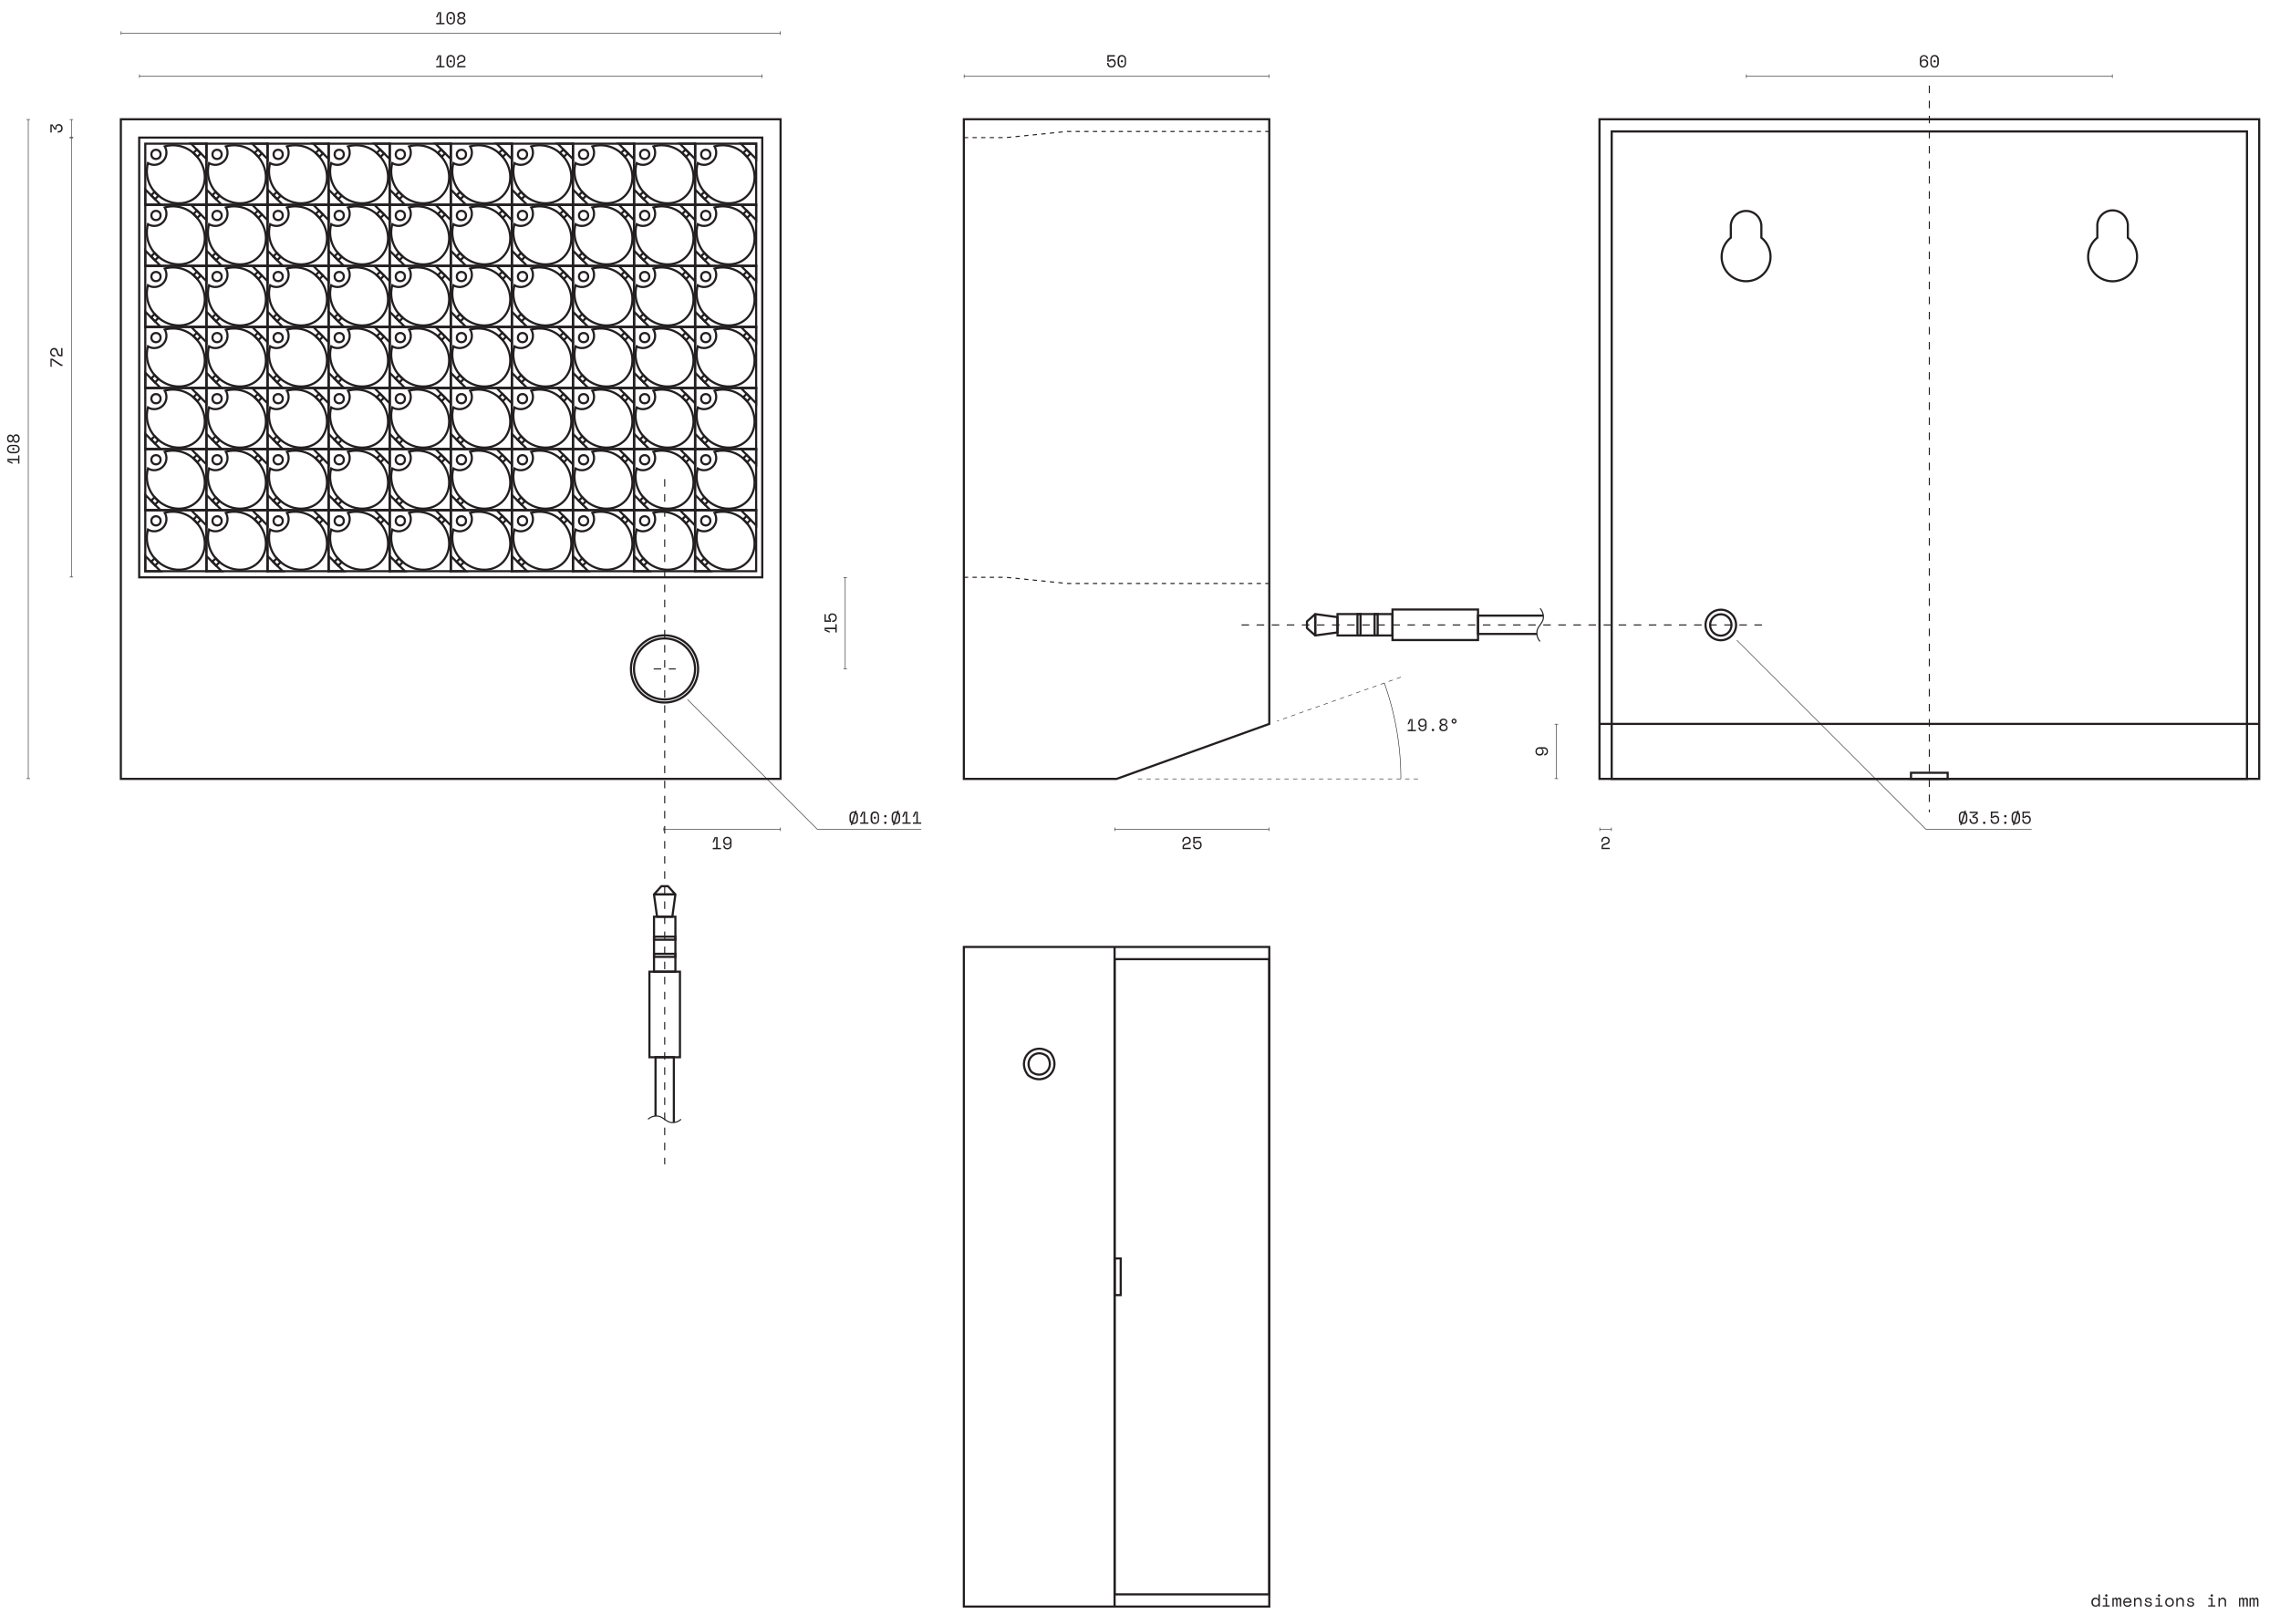 <svg xmlns="http://www.w3.org/2000/svg" xmlns:xlink="http://www.w3.org/1999/xlink" viewBox="0 0 1058.02 753.87"><defs><style>.cls-1,.cls-2,.cls-3,.cls-4,.cls-5,.cls-6,.cls-8,.cls-9{fill:none;stroke:#231f20;}.cls-1,.cls-4,.cls-5,.cls-6,.cls-8,.cls-9{stroke-miterlimit:10;}.cls-2{stroke-linejoin:round;}.cls-3{stroke-linejoin:bevel;}.cls-4,.cls-5,.cls-9{stroke-width:0.5px;}.cls-5,.cls-8{stroke-dasharray:2 2;}.cls-6,.cls-8{stroke-width:0.25px;}.cls-7{fill:#231f20;}.cls-9{stroke-linecap:square;stroke-dasharray:3 2 0 2;}</style><symbol id="FlipDot" data-name="FlipDot" viewBox="0 0 29.35 29.35"><rect class="cls-1" x="0.5" y="0.5" width="28.35" height="28.35"/><polygon class="cls-1" points="0.5 21.76 0.5 28.85 7.59 28.85 0.5 21.76"/><polygon class="cls-1" points="28.85 7.59 28.85 0.5 21.76 0.5 28.85 7.59"/><circle class="cls-1" cx="5.46" cy="5.46" r="2.13"/><path class="cls-1" d="M23.69,5.65A14.36,14.36,0,0,0,9.51,1.75,5.66,5.66,0,0,1,1.75,9.51a14.36,14.36,0,0,0,3.9,14.18c5.53,5.53,14.06,6,19,1S29.22,11.18,23.69,5.65Z"/><polygon class="cls-1" points="26.25 4.99 24.64 6.6 22.85 4.81 24.46 3.2 26.25 4.99"/><polygon class="cls-1" points="6.61 24.65 5 26.26 3.21 24.47 4.82 22.86 6.61 24.65"/></symbol><symbol id="Klinke" data-name="Klinke" viewBox="0 0 15.7 110.46"><rect class="cls-1" x="0.84" y="40.19" width="14.17" height="39.69"/><rect class="cls-1" x="2.97" y="14.67" width="9.92" height="25.51"/><polygon class="cls-2" points="11.47 14.67 4.38 14.67 2.96 4.33 12.89 4.33 11.47 14.67"/><polygon class="cls-3" points="6.38 0.5 9.47 0.5 12.89 4.33 2.96 4.33 6.38 0.5"/><rect class="cls-1" x="2.97" y="31.89" width="9.92" height="1.42"/><rect class="cls-1" x="2.97" y="23.93" width="9.92" height="1.42"/><polyline class="cls-1" points="3.67 107.23 3.67 79.87 12.18 79.87 12.18 110.18"/><path class="cls-4" d="M15.52,108.67a5.77,5.77,0,0,1-4.79,1.47c-2.1-.31-3.95-2.94-6.32-2.94a5.77,5.77,0,0,0-4.22,1.47"/></symbol></defs><g id="Inner"><polyline class="cls-5" points="447.27 63.86 466.82 63.86 495.17 61.02 589 61.02"/><polyline class="cls-5" points="447.27 267.95 466.82 267.95 495.17 270.79 589 270.79"/></g><g id="Layer_1" data-name="Layer 1"><rect class="cls-1" x="56.08" y="55.35" width="306.14" height="306.14"/><rect class="cls-1" x="742.23" y="55.35" width="306.14" height="306.14"/><rect class="cls-1" x="447.27" y="439.5" width="141.73" height="306.14"/><rect class="cls-1" x="517.22" y="445.17" width="71.78" height="294.8"/><rect class="cls-1" x="747.9" y="61.02" width="294.8" height="300.47"/><rect class="cls-1" x="886.79" y="358.66" width="17.01" height="2.83"/><rect class="cls-1" x="510.13" y="591.15" width="17.01" height="2.83" transform="translate(1111.21 73.94) rotate(90)"/><polygon class="cls-1" points="589 335.98 518.13 361.5 447.27 361.5 447.27 55.35 589 55.35 589 335.98"/><rect class="cls-1" x="64.59" y="63.86" width="289.13" height="204.09"/><use width="29.35" height="29.35" transform="translate(66.92 66.19)" xlink:href="#FlipDot"/><use width="29.35" height="29.35" transform="translate(95.27 66.19)" xlink:href="#FlipDot"/><use width="29.35" height="29.35" transform="translate(123.62 66.19)" xlink:href="#FlipDot"/><use width="29.35" height="29.35" transform="translate(151.96 66.19)" xlink:href="#FlipDot"/><use width="29.35" height="29.35" transform="translate(180.31 66.19)" xlink:href="#FlipDot"/><use width="29.35" height="29.35" transform="translate(208.66 66.19)" xlink:href="#FlipDot"/><use width="29.35" height="29.35" transform="translate(237 66.19)" xlink:href="#FlipDot"/><use width="29.35" height="29.35" transform="translate(265.35 66.19)" xlink:href="#FlipDot"/><use width="29.35" height="29.35" transform="translate(293.7 66.19)" xlink:href="#FlipDot"/><use width="29.35" height="29.35" transform="translate(322.04 66.19)" xlink:href="#FlipDot"/><use width="29.35" height="29.35" transform="translate(66.92 94.54)" xlink:href="#FlipDot"/><use width="29.35" height="29.35" transform="translate(95.27 94.54)" xlink:href="#FlipDot"/><use width="29.35" height="29.35" transform="translate(123.62 94.54)" xlink:href="#FlipDot"/><use width="29.35" height="29.35" transform="translate(151.96 94.54)" xlink:href="#FlipDot"/><use width="29.35" height="29.35" transform="translate(180.31 94.54)" xlink:href="#FlipDot"/><use width="29.35" height="29.35" transform="translate(208.66 94.54)" xlink:href="#FlipDot"/><use width="29.35" height="29.35" transform="translate(237 94.54)" xlink:href="#FlipDot"/><use width="29.35" height="29.35" transform="translate(265.35 94.54)" xlink:href="#FlipDot"/><use width="29.35" height="29.35" transform="translate(293.7 94.54)" xlink:href="#FlipDot"/><use width="29.35" height="29.35" transform="translate(322.04 94.54)" xlink:href="#FlipDot"/><use width="29.35" height="29.35" transform="translate(66.92 122.89)" xlink:href="#FlipDot"/><use width="29.35" height="29.35" transform="translate(95.27 122.89)" xlink:href="#FlipDot"/><use width="29.35" height="29.35" transform="translate(123.62 122.89)" xlink:href="#FlipDot"/><use width="29.35" height="29.35" transform="translate(151.96 122.89)" xlink:href="#FlipDot"/><use width="29.35" height="29.35" transform="translate(180.31 122.89)" xlink:href="#FlipDot"/><use width="29.35" height="29.35" transform="translate(208.66 122.89)" xlink:href="#FlipDot"/><use width="29.35" height="29.35" transform="translate(237 122.89)" xlink:href="#FlipDot"/><use width="29.35" height="29.35" transform="translate(265.35 122.89)" xlink:href="#FlipDot"/><use width="29.35" height="29.35" transform="translate(293.7 122.89)" xlink:href="#FlipDot"/><use width="29.35" height="29.35" transform="translate(322.04 122.89)" xlink:href="#FlipDot"/><use width="29.35" height="29.35" transform="translate(66.92 151.23)" xlink:href="#FlipDot"/><use width="29.35" height="29.35" transform="translate(95.27 151.23)" xlink:href="#FlipDot"/><use width="29.35" height="29.35" transform="translate(123.62 151.23)" xlink:href="#FlipDot"/><use width="29.35" height="29.35" transform="translate(151.96 151.23)" xlink:href="#FlipDot"/><use width="29.35" height="29.35" transform="translate(180.31 151.23)" xlink:href="#FlipDot"/><use width="29.35" height="29.35" transform="translate(208.66 151.23)" xlink:href="#FlipDot"/><use width="29.35" height="29.35" transform="translate(237 151.23)" xlink:href="#FlipDot"/><use width="29.35" height="29.35" transform="translate(265.35 151.23)" xlink:href="#FlipDot"/><use width="29.35" height="29.35" transform="translate(293.7 151.23)" xlink:href="#FlipDot"/><use width="29.35" height="29.35" transform="translate(322.04 151.23)" xlink:href="#FlipDot"/><use width="29.35" height="29.35" transform="translate(66.92 179.58)" xlink:href="#FlipDot"/><use width="29.35" height="29.35" transform="translate(95.27 179.58)" xlink:href="#FlipDot"/><use width="29.35" height="29.35" transform="translate(123.62 179.58)" xlink:href="#FlipDot"/><use width="29.35" height="29.35" transform="translate(151.96 179.58)" xlink:href="#FlipDot"/><use width="29.35" height="29.35" transform="translate(180.31 179.58)" xlink:href="#FlipDot"/><use width="29.35" height="29.35" transform="translate(208.66 179.58)" xlink:href="#FlipDot"/><use width="29.35" height="29.35" transform="translate(237 179.58)" xlink:href="#FlipDot"/><use width="29.35" height="29.35" transform="translate(265.35 179.58)" xlink:href="#FlipDot"/><use width="29.35" height="29.35" transform="translate(293.7 179.58)" xlink:href="#FlipDot"/><use width="29.35" height="29.35" transform="translate(322.04 179.58)" xlink:href="#FlipDot"/><use width="29.35" height="29.35" transform="translate(66.92 207.92)" xlink:href="#FlipDot"/><use width="29.35" height="29.35" transform="translate(95.27 207.92)" xlink:href="#FlipDot"/><use width="29.35" height="29.35" transform="translate(123.62 207.92)" xlink:href="#FlipDot"/><use width="29.35" height="29.35" transform="translate(151.96 207.92)" xlink:href="#FlipDot"/><use width="29.35" height="29.35" transform="translate(180.31 207.92)" xlink:href="#FlipDot"/><use width="29.35" height="29.35" transform="translate(208.66 207.92)" xlink:href="#FlipDot"/><use width="29.35" height="29.35" transform="translate(237 207.92)" xlink:href="#FlipDot"/><use width="29.35" height="29.35" transform="translate(265.35 207.92)" xlink:href="#FlipDot"/><use width="29.35" height="29.35" transform="translate(293.7 207.92)" xlink:href="#FlipDot"/><use width="29.35" height="29.35" transform="translate(322.04 207.92)" xlink:href="#FlipDot"/><use width="29.35" height="29.35" transform="translate(66.92 236.27)" xlink:href="#FlipDot"/><use width="29.35" height="29.35" transform="translate(95.27 236.27)" xlink:href="#FlipDot"/><use width="29.35" height="29.35" transform="translate(123.62 236.27)" xlink:href="#FlipDot"/><use width="29.35" height="29.35" transform="translate(151.96 236.27)" xlink:href="#FlipDot"/><use width="29.35" height="29.35" transform="translate(180.31 236.27)" xlink:href="#FlipDot"/><use width="29.35" height="29.35" transform="translate(208.66 236.27)" xlink:href="#FlipDot"/><use width="29.35" height="29.35" transform="translate(237 236.27)" xlink:href="#FlipDot"/><use width="29.35" height="29.35" transform="translate(265.35 236.27)" xlink:href="#FlipDot"/><use width="29.35" height="29.35" transform="translate(293.7 236.27)" xlink:href="#FlipDot"/><use width="29.35" height="29.35" transform="translate(322.04 236.27)" xlink:href="#FlipDot"/><circle class="cls-1" cx="308.37" cy="310.47" r="14.17"/><circle class="cls-1" cx="308.37" cy="310.47" r="15.59"/><line class="cls-1" x1="742.23" y1="335.98" x2="1048.37" y2="335.98"/><line class="cls-1" x1="517.22" y1="439.5" x2="517.22" y2="745.64"/><circle class="cls-1" cx="798.53" cy="290.06" r="7.09"/><circle class="cls-1" cx="798.53" cy="290.06" r="4.96"/><path class="cls-1" d="M487.43,488.62c5.78,7.59-2.79,16.16-10.38,10.39C471.27,491.42,479.85,482.85,487.43,488.62Z"/><path class="cls-1" d="M485.88,490.18c4,5.31-2,11.31-7.27,7.27C474.56,492.14,480.57,486.14,485.88,490.18Z"/><path class="cls-1" d="M817.35,110.29V105a7.09,7.09,0,0,0-14.18,0v5.33a11.34,11.34,0,1,0,14.18,0Z"/><path class="cls-1" d="M987.42,110.29V105a7.09,7.09,0,1,0-14.17,0v5.33a11.35,11.35,0,1,0,14.17,0Z"/><use width="15.7" height="110.46" transform="translate(300.52 410.8)" xlink:href="#Klinke"/><use width="15.7" height="110.46" transform="translate(605.99 297.9) rotate(-90)" xlink:href="#Klinke"/></g><g id="Labels"><line class="cls-6" x1="33.12" y1="63.98" x2="33.12" y2="267.83"/><rect class="cls-7" x="32.31" y="63.86" width="1.63" height="0.25"/><rect class="cls-7" x="32.31" y="267.7" width="1.63" height="0.25"/><line class="cls-6" x1="33.12" y1="55.48" x2="33.12" y2="63.73"/><rect class="cls-7" x="32.31" y="55.35" width="1.63" height="0.25"/><rect class="cls-7" x="32.31" y="63.61" width="1.63" height="0.25"/><path class="cls-7" d="M23.41,170.22v-3.74h1L28,168.84a4.9,4.9,0,0,0,.44.26.84.84,0,0,0,.38.08H29v.66h-.29a1.12,1.12,0,0,1-.27,0,1.14,1.14,0,0,1-.26-.09,1.91,1.91,0,0,1-.28-.15,3.81,3.81,0,0,1-.34-.22l-3.44-2.29H24v3.16Z"/><path class="cls-7" d="M28.38,161.55H29v3.79h-1a1.71,1.71,0,0,1-.67-.12,1.48,1.48,0,0,1-.49-.37,1.88,1.88,0,0,1-.34-.57,4.56,4.56,0,0,1-.23-.76,2.25,2.25,0,0,0-.46-1,1,1,0,0,0-.73-.31h0a1.25,1.25,0,0,0-.43.07,1.07,1.07,0,0,0-.37.22.91.91,0,0,0-.27.39,1.4,1.4,0,0,0-.1.56,1.22,1.22,0,0,0,.37,1,1.43,1.43,0,0,0,1,.34h.36v.67h-.4a2,2,0,0,1-.74-.13,1.86,1.86,0,0,1-.62-.37,1.75,1.75,0,0,1-.44-.62,2.22,2.22,0,0,1-.16-.85,2.17,2.17,0,0,1,.15-.84,1.83,1.83,0,0,1,.39-.6A1.72,1.72,0,0,1,25,161.5h.15a1.63,1.63,0,0,1,1.09.4,2.31,2.31,0,0,1,.64,1.28,2.9,2.9,0,0,0,.45,1.13.94.94,0,0,0,.8.36h.24Z"/><path class="cls-7" d="M26.22,60.16h-.93l-1.16-1.83H24V61.5h-.62V57.76h1l1.17,1.82h.09v-.32a1.78,1.78,0,0,1,.11-.61,1.62,1.62,0,0,1,.3-.53,1.81,1.81,0,0,1,.49-.37,1.62,1.62,0,0,1,.68-.14h.14a1.57,1.57,0,0,1,.68.15,1.72,1.72,0,0,1,.54.4,2,2,0,0,1,.36.6,2.33,2.33,0,0,1,.13.76,2.3,2.3,0,0,1-.15.85,1.72,1.72,0,0,1-1,1,2,2,0,0,1-.73.14h-.43v-.67h.38a1.44,1.44,0,0,0,.54-.1,1.15,1.15,0,0,0,.4-.28,1.24,1.24,0,0,0,.26-.43,1.57,1.57,0,0,0,.08-.54,1.33,1.33,0,0,0-.08-.49,1.14,1.14,0,0,0-.25-.39,1,1,0,0,0-.37-.27,1.13,1.13,0,0,0-.45-.09h-.05a1,1,0,0,0-.78.32,1.16,1.16,0,0,0-.29.8Z"/><line class="cls-6" x1="13.12" y1="55.48" x2="13.12" y2="361.37"/><rect class="cls-7" x="12.31" y="55.35" width="1.63" height="0.25"/><rect class="cls-7" x="12.31" y="361.25" width="1.63" height="0.25"/><path class="cls-7" d="M8.38,213.62H3.7v.09l2.11.92v.67h0l-2.35-1.05v-1.31h5v-1.58H9v3.84H8.38Z"/><path class="cls-7" d="M5.58,210.39a2.49,2.49,0,0,1-1.69-.52,2,2,0,0,1,0-2.89,2.49,2.49,0,0,1,1.69-.52H6.83a2.44,2.44,0,0,1,1.7.52,2.06,2.06,0,0,1,0,2.89,2.44,2.44,0,0,1-1.7.52Zm2.93-2a1.12,1.12,0,0,0-.45-1,2.22,2.22,0,0,0-1.28-.32H5.63a3,3,0,0,0-.7.08,1.48,1.48,0,0,0-.54.24,1.18,1.18,0,0,0-.36.41,1.13,1.13,0,0,0-.13.56A1.14,1.14,0,0,0,4,209a1.18,1.18,0,0,0,.36.41,1.48,1.48,0,0,0,.54.24,3,3,0,0,0,.7.08H6.78a2.22,2.22,0,0,0,1.28-.32A1.13,1.13,0,0,0,8.51,208.42Zm-2.3.52a.55.55,0,0,1-.52-.52.52.52,0,0,1,.88-.36.53.53,0,0,1,.15.36.49.49,0,0,1-.15.36A.46.46,0,0,1,6.21,208.94Z"/><path class="cls-7" d="M9.12,203.6a2.35,2.35,0,0,1-.12.77,1.6,1.6,0,0,1-.32.59,1.27,1.27,0,0,1-.48.38,1.32,1.32,0,0,1-.6.13H7.5a1.6,1.6,0,0,1-.51-.08,1.28,1.28,0,0,1-.39-.24,1.12,1.12,0,0,1-.28-.33,1.36,1.36,0,0,1-.17-.39h-.1a1.11,1.11,0,0,1-.16.35,1.79,1.79,0,0,1-.27.28,1.33,1.33,0,0,1-.35.2,1.16,1.16,0,0,1-.42.07h-.1a1.31,1.31,0,0,1-.59-.13,1.34,1.34,0,0,1-.46-.36,1.77,1.77,0,0,1-.3-.56,2.38,2.38,0,0,1-.11-.73v-.05a2.36,2.36,0,0,1,.11-.72,1.77,1.77,0,0,1,.3-.56,1.23,1.23,0,0,1,.46-.36,1.31,1.31,0,0,1,.59-.13h.1a1.16,1.16,0,0,1,.42.07,1.1,1.1,0,0,1,.35.2,1.79,1.79,0,0,1,.27.28,1.31,1.31,0,0,1,.16.34h.1a1.43,1.43,0,0,1,.17-.38,1.12,1.12,0,0,1,.28-.33,1.28,1.28,0,0,1,.39-.24,1.36,1.36,0,0,1,.51-.09h.1a1.33,1.33,0,0,1,.6.14,1.27,1.27,0,0,1,.48.38,1.6,1.6,0,0,1,.32.59,2.3,2.3,0,0,1,.12.77Zm-3.33-.07a1.26,1.26,0,0,0-.26-.82.84.84,0,0,0-.67-.31H4.81a.81.81,0,0,0-.66.31,1.29,1.29,0,0,0-.25.82,1.31,1.31,0,0,0,.25.82.83.83,0,0,0,.66.31h.05a.87.87,0,0,0,.67-.31A1.26,1.26,0,0,0,5.79,203.53Zm2.72-.05a1.31,1.31,0,0,0-.28-.88.9.9,0,0,0-.73-.34h0a.9.9,0,0,0-.76.34,1.4,1.4,0,0,0-.28.9v.05a1.36,1.36,0,0,0,.28.9.91.91,0,0,0,.76.35h0a.9.9,0,0,0,.73-.34,1.33,1.33,0,0,0,.28-.88Z"/><line class="cls-6" x1="353.6" y1="35.35" x2="64.71" y2="35.35"/><rect class="cls-7" x="353.47" y="34.54" width="0.25" height="1.63"/><rect class="cls-7" x="64.59" y="34.54" width="0.25" height="1.63"/><line class="cls-6" x1="588.87" y1="35.35" x2="447.39" y2="35.35"/><rect class="cls-7" x="588.75" y="34.54" width="0.25" height="1.63"/><rect class="cls-7" x="447.27" y="34.54" width="0.25" height="1.63"/><line class="cls-6" x1="810.38" y1="35.35" x2="980.21" y2="35.35"/><rect class="cls-7" x="810.26" y="34.54" width="0.25" height="1.63"/><rect class="cls-7" x="980.09" y="34.54" width="0.25" height="1.63"/><path class="cls-7" d="M204,30.62V25.94h-.09L203,28h-.67V28l1.05-2.35h1.31v5h1.58v.62h-3.84v-.62Z"/><path class="cls-7" d="M207.19,27.82a2.48,2.48,0,0,1,.52-1.69,2,2,0,0,1,2.89,0,2.48,2.48,0,0,1,.52,1.69v1.25a2.47,2.47,0,0,1-.52,1.7,2.09,2.09,0,0,1-2.89,0,2.47,2.47,0,0,1-.52-1.7Zm2,2.93a1.11,1.11,0,0,0,1-.46,2.18,2.18,0,0,0,.32-1.27V27.87a2.54,2.54,0,0,0-.08-.7,1.53,1.53,0,0,0-.24-.55,1.15,1.15,0,0,0-.41-.35,1.13,1.13,0,0,0-.56-.13,1.18,1.18,0,0,0-1,.48,1.53,1.53,0,0,0-.24.55,3,3,0,0,0-.08.7V29a2.18,2.18,0,0,0,.32,1.27A1.11,1.11,0,0,0,209.16,30.75Zm-.52-2.31a.46.46,0,0,1,.16-.36.49.49,0,0,1,.36-.15.53.53,0,0,1,.36.15.51.51,0,0,1,0,.72.53.53,0,0,1-.36.15.49.49,0,0,1-.36-.15A.46.46,0,0,1,208.64,28.44Z"/><path class="cls-7" d="M216,30.62v.62h-3.8v-1a1.74,1.74,0,0,1,.13-.67,1.44,1.44,0,0,1,.37-.48,1.76,1.76,0,0,1,.57-.34,5.69,5.69,0,0,1,.76-.24,2.15,2.15,0,0,0,1-.45,1,1,0,0,0,.31-.73v-.05a1.23,1.23,0,0,0-.07-.42,1.11,1.11,0,0,0-.22-.38,1.23,1.23,0,0,0-.39-.27,1.61,1.61,0,0,0-.57-.1,1.21,1.21,0,0,0-1,.38,1.41,1.41,0,0,0-.34,1v.35h-.67v-.4a2.24,2.24,0,0,1,.12-.73,1.83,1.83,0,0,1,.38-.63,1.86,1.86,0,0,1,.62-.43,2,2,0,0,1,.84-.16,2.19,2.19,0,0,1,.85.15,1.83,1.83,0,0,1,.6.39,1.64,1.64,0,0,1,.36.55,1.74,1.74,0,0,1,.11.63v.14a1.59,1.59,0,0,1-.4,1.1,2.31,2.31,0,0,1-1.28.64,2.92,2.92,0,0,0-1.12.44,1,1,0,0,0-.36.81v.24Z"/><line class="cls-6" x1="362.1" y1="15.35" x2="56.21" y2="15.35"/><rect class="cls-7" x="361.98" y="14.54" width="0.25" height="1.63"/><rect class="cls-7" x="56.08" y="14.54" width="0.25" height="1.63"/><path class="cls-7" d="M204,10.62V5.94h-.09L203,8h-.67V8l1.05-2.35h1.31v5h1.58v.62h-3.84v-.62Z"/><path class="cls-7" d="M207.19,7.82a2.48,2.48,0,0,1,.52-1.69,2,2,0,0,1,2.89,0,2.48,2.48,0,0,1,.52,1.69V9.07a2.47,2.47,0,0,1-.52,1.7,2.09,2.09,0,0,1-2.89,0,2.47,2.47,0,0,1-.52-1.7Zm2,2.93a1.11,1.11,0,0,0,1-.46A2.18,2.18,0,0,0,210.45,9V7.87a2.54,2.54,0,0,0-.08-.7,1.53,1.53,0,0,0-.24-.55,1.15,1.15,0,0,0-.41-.35,1.13,1.13,0,0,0-.56-.13,1.18,1.18,0,0,0-1,.48,1.53,1.53,0,0,0-.24.55,3,3,0,0,0-.08.7V9a2.18,2.18,0,0,0,.32,1.27A1.11,1.11,0,0,0,209.16,10.75Zm-.52-2.31a.46.46,0,0,1,.16-.36.49.49,0,0,1,.36-.15.53.53,0,0,1,.36.15.51.51,0,0,1,0,.72.53.53,0,0,1-.36.15.49.49,0,0,1-.36-.15A.46.46,0,0,1,208.64,8.44Z"/><path class="cls-7" d="M214,11.35a2.35,2.35,0,0,1-.77-.11,2.08,2.08,0,0,1-.59-.32,1.44,1.44,0,0,1-.38-.48,1.39,1.39,0,0,1-.13-.61V9.74a1.36,1.36,0,0,1,.09-.51,1.23,1.23,0,0,1,.23-.4,1.29,1.29,0,0,1,.33-.28,1.46,1.46,0,0,1,.39-.16v-.1a1.26,1.26,0,0,1-.35-.17,1.37,1.37,0,0,1-.28-.26,1.33,1.33,0,0,1-.2-.35,1.43,1.43,0,0,1-.07-.43V7a1.28,1.28,0,0,1,.13-.59,1.47,1.47,0,0,1,.36-.46,1.77,1.77,0,0,1,.56-.3,2.38,2.38,0,0,1,.73-.11h.05a2.36,2.36,0,0,1,.72.11,1.77,1.77,0,0,1,.56.3,1.23,1.23,0,0,1,.36.46,1.28,1.28,0,0,1,.13.59v.09a1.18,1.18,0,0,1-.07.43,1.1,1.1,0,0,1-.2.35,1.16,1.16,0,0,1-.28.26,1.35,1.35,0,0,1-.34.17v.1a1.4,1.4,0,0,1,.38.16,1.54,1.54,0,0,1,.34.28,1.74,1.74,0,0,1,.23.4,1.36,1.36,0,0,1,.09.51v.09a1.4,1.4,0,0,1-.14.61,1.33,1.33,0,0,1-.38.48,2,2,0,0,1-.59.32,2.31,2.31,0,0,1-.77.11Zm.12-.6a1.36,1.36,0,0,0,.88-.28.9.9,0,0,0,.34-.73V9.69a.92.92,0,0,0-.34-.77,1.46,1.46,0,0,0-.9-.27H214a1.42,1.42,0,0,0-.9.27.93.93,0,0,0-.35.77v.05a.9.9,0,0,0,.34.73,1.38,1.38,0,0,0,.88.28Zm0-2.72a1.21,1.21,0,0,0,.82-.27.81.81,0,0,0,.31-.66v0a.81.81,0,0,0-.31-.66,1.24,1.24,0,0,0-.82-.25,1.25,1.25,0,0,0-.82.25.83.83,0,0,0-.31.66v0a.81.81,0,0,0,.32.66A1.18,1.18,0,0,0,214.05,8Z"/><line class="cls-6" x1="588.87" y1="384.88" x2="517.34" y2="384.88"/><rect class="cls-7" x="588.75" y="384.07" width="0.25" height="1.63"/><rect class="cls-7" x="517.22" y="384.07" width="0.25" height="1.63"/><line class="cls-8" x1="650.06" y1="314.28" x2="592.63" y2="334.69"/><line class="cls-8" x1="658.04" y1="361.5" x2="527.22" y2="361.5"/><line class="cls-6" x1="722.23" y1="336.11" x2="722.23" y2="361.37"/><rect class="cls-7" x="721.41" y="335.98" width="1.63" height="0.25"/><rect class="cls-7" x="721.41" y="361.25" width="1.63" height="0.25"/><path class="cls-7" d="M513.86,28.6v-3h3.5v.63h-2.84v2h.09a1.54,1.54,0,0,1,.21-.31,1.48,1.48,0,0,1,.3-.26,1.17,1.17,0,0,1,.39-.18,1.43,1.43,0,0,1,.48-.07,1.87,1.87,0,0,1,.71.13,1.46,1.46,0,0,1,.55.36,1.57,1.57,0,0,1,.37.56,2.11,2.11,0,0,1,.13.73v.14a2.13,2.13,0,0,1-.13.76,2,2,0,0,1-.38.63,1.69,1.69,0,0,1-.61.43,2.08,2.08,0,0,1-.85.16,2.28,2.28,0,0,1-.86-.14,1.88,1.88,0,0,1-.64-.4,1.58,1.58,0,0,1-.38-.6,2.14,2.14,0,0,1-.14-.76v-.22h.68v.17a1.26,1.26,0,0,0,.37,1,1.41,1.41,0,0,0,1,.33,1.25,1.25,0,0,0,.56-.12,1.06,1.06,0,0,0,.41-.31,1.41,1.41,0,0,0,.25-.45,2,2,0,0,0,.08-.54v0a1.23,1.23,0,0,0-.09-.47,1.1,1.1,0,0,0-.23-.37,1,1,0,0,0-.36-.25,1.19,1.19,0,0,0-.46-.1,1.06,1.06,0,0,0-.31.05.92.92,0,0,0-.24.13.55.55,0,0,0-.17.17.54.54,0,0,0-.1.18Z"/><path class="cls-7" d="M518.61,27.82a2.53,2.53,0,0,1,.52-1.69,2.05,2.05,0,0,1,2.9,0,2.53,2.53,0,0,1,.52,1.69v1.25a2.52,2.52,0,0,1-.52,1.7,2.1,2.1,0,0,1-2.9,0,2.52,2.52,0,0,1-.52-1.7Zm2,2.93a1.09,1.09,0,0,0,1-.46,2.11,2.11,0,0,0,.33-1.27V27.87a3,3,0,0,0-.08-.7,1.74,1.74,0,0,0-.25-.55,1.07,1.07,0,0,0-.41-.35,1.13,1.13,0,0,0-.56-.13,1.14,1.14,0,0,0-.57.13,1.12,1.12,0,0,0-.4.35,1.74,1.74,0,0,0-.25.55,3,3,0,0,0-.08.7V29a2.11,2.11,0,0,0,.33,1.27A1.09,1.09,0,0,0,520.58,30.75Zm-.51-2.31a.51.51,0,1,1,.15.36A.49.49,0,0,1,520.07,28.44Z"/><path class="cls-7" d="M894,27.27a1.13,1.13,0,0,0-.32-.83,1.23,1.23,0,0,0-.89-.32,1.18,1.18,0,0,0-.5.1,1.05,1.05,0,0,0-.39.27,1.34,1.34,0,0,0-.26.43,1.63,1.63,0,0,0-.09.55v.83h.09a1.33,1.33,0,0,1,.55-.55,1.56,1.56,0,0,1,.8-.2,2.08,2.08,0,0,1,.71.12,1.42,1.42,0,0,1,.56.36,1.75,1.75,0,0,1,.37.58,2.13,2.13,0,0,1,.13.78v.09a2.06,2.06,0,0,1-.14.76,1.78,1.78,0,0,1-.41.59,1.81,1.81,0,0,1-.62.39,2.15,2.15,0,0,1-.77.13,2.11,2.11,0,0,1-.77-.13,2,2,0,0,1-.62-.38,1.78,1.78,0,0,1-.41-.59,2,2,0,0,1-.14-.74v-2a2,2,0,0,1,.15-.8,1.92,1.92,0,0,1,.41-.62,2,2,0,0,1,.62-.38,2,2,0,0,1,.74-.14,2.27,2.27,0,0,1,.75.12,1.74,1.74,0,0,1,.59.35,1.57,1.57,0,0,1,.39.55,1.89,1.89,0,0,1,.14.72Zm-1.18,3.49a1.42,1.42,0,0,0,.52-.09,1.15,1.15,0,0,0,.41-.26A1,1,0,0,0,894,30a1.36,1.36,0,0,0,.09-.51v-.1a1.44,1.44,0,0,0-.09-.51,1.41,1.41,0,0,0-.27-.4,1.11,1.11,0,0,0-.4-.26,1.44,1.44,0,0,0-.51-.09,1.35,1.35,0,0,0-.5.09,1.46,1.46,0,0,0-.41.27,1.36,1.36,0,0,0-.27.39,1.28,1.28,0,0,0-.09.48v.15a1.3,1.3,0,0,0,.09.49,1.09,1.09,0,0,0,.25.4,1.15,1.15,0,0,0,.41.26A1.42,1.42,0,0,0,892.85,30.76Z"/><path class="cls-7" d="M895.78,27.82a2.48,2.48,0,0,1,.52-1.69,1.82,1.82,0,0,1,1.45-.6,1.8,1.8,0,0,1,1.44.6,2.48,2.48,0,0,1,.52,1.69v1.25a2.47,2.47,0,0,1-.52,1.7,1.82,1.82,0,0,1-1.44.58,1.84,1.84,0,0,1-1.45-.58,2.47,2.47,0,0,1-.52-1.7Zm2,2.93a1.11,1.11,0,0,0,1-.46A2.18,2.18,0,0,0,899,29V27.87a2.54,2.54,0,0,0-.08-.7,1.53,1.53,0,0,0-.24-.55,1.15,1.15,0,0,0-.41-.35,1.13,1.13,0,0,0-.56-.13,1.18,1.18,0,0,0-1,.48,1.53,1.53,0,0,0-.24.55,3,3,0,0,0-.08.7V29a2.18,2.18,0,0,0,.32,1.27A1.11,1.11,0,0,0,897.75,30.75Zm-.52-2.31a.46.46,0,0,1,.16-.36.49.49,0,0,1,.36-.15.53.53,0,0,1,.36.15.51.51,0,0,1,0,.72.53.53,0,0,1-.36.15.49.49,0,0,1-.36-.15A.46.46,0,0,1,897.23,28.44Z"/><path class="cls-7" d="M552.56,393.47v.63h-3.79v-1a1.54,1.54,0,0,1,.13-.67,1.36,1.36,0,0,1,.36-.49,1.93,1.93,0,0,1,.58-.34,4.29,4.29,0,0,1,.76-.23,2.21,2.21,0,0,0,1-.46,1,1,0,0,0,.32-.73v0a1.16,1.16,0,0,0-.3-.81,1,1,0,0,0-.38-.26,1.42,1.42,0,0,0-.57-.1,1.24,1.24,0,0,0-1,.37,1.47,1.47,0,0,0-.33,1v.35h-.68v-.39a2.26,2.26,0,0,1,.13-.74,1.93,1.93,0,0,1,.38-.63,1.82,1.82,0,0,1,.61-.43,2.26,2.26,0,0,1,.85-.16,2.19,2.19,0,0,1,.85.15,1.83,1.83,0,0,1,.6.39,1.74,1.74,0,0,1,.36.55,2,2,0,0,1,.11.63v.15a1.58,1.58,0,0,1-.4,1.09,2.34,2.34,0,0,1-1.28.64,3,3,0,0,0-1.13.45.94.94,0,0,0-.36.8v.24Z"/><path class="cls-7" d="M553.73,391.45v-3h3.5v.63h-2.84v2h.09a2.11,2.11,0,0,1,.21-.31,1.87,1.87,0,0,1,.3-.26,2,2,0,0,1,.39-.18,1.73,1.73,0,0,1,.48-.07,2.08,2.08,0,0,1,.71.13,1.75,1.75,0,0,1,.55.36,1.66,1.66,0,0,1,.37.56,2.11,2.11,0,0,1,.13.73v.14a2.13,2.13,0,0,1-.13.76,1.69,1.69,0,0,1-.38.63,1.71,1.71,0,0,1-.61.44,2.26,2.26,0,0,1-.85.16,2.31,2.31,0,0,1-.86-.15,1.83,1.83,0,0,1-.64-.4,1.58,1.58,0,0,1-.38-.6,2.09,2.09,0,0,1-.13-.76v-.22h.67v.18a1.25,1.25,0,0,0,.37,1,1.41,1.41,0,0,0,1,.33,1.48,1.48,0,0,0,.57-.11,1.13,1.13,0,0,0,.4-.32,1.41,1.41,0,0,0,.25-.45,1.91,1.91,0,0,0,.08-.54v-.05a1.18,1.18,0,0,0-.09-.46,1,1,0,0,0-.23-.38,1,1,0,0,0-.36-.25,1.14,1.14,0,0,0-.46-.09,1.06,1.06,0,0,0-.31,0,1.36,1.36,0,0,0-.24.13.69.69,0,0,0-.17.17.5.5,0,0,0-.09.18Z"/><line class="cls-6" x1="362.1" y1="384.88" x2="308.04" y2="384.88"/><rect class="cls-7" x="361.98" y="384.07" width="0.25" height="1.63"/><rect class="cls-7" x="307.91" y="384.07" width="0.25" height="1.63"/><path class="cls-7" d="M332.32,393.47v-4.68h-.09l-.92,2.1h-.66v0l1-2.36H333v5h1.58v.63h-3.84v-.63Z"/><path class="cls-7" d="M336.34,392.46a1.14,1.14,0,0,0,.32.84,1.21,1.21,0,0,0,.89.31,1.35,1.35,0,0,0,.5-.09,1.21,1.21,0,0,0,.39-.28,1.29,1.29,0,0,0,.26-.42,1.59,1.59,0,0,0,.09-.55v-.83h-.1a1.38,1.38,0,0,1-.52.55,1.62,1.62,0,0,1-.81.2,2,2,0,0,1-.71-.12,1.65,1.65,0,0,1-.57-.35,1.52,1.52,0,0,1-.37-.58,2,2,0,0,1-.14-.77v-.09a2,2,0,0,1,.15-.77,1.75,1.75,0,0,1,.4-.6,2,2,0,0,1,.62-.39,2.13,2.13,0,0,1,.78-.14,2.21,2.21,0,0,1,.78.14,2.12,2.12,0,0,1,.61.39,1.74,1.74,0,0,1,.41.59,2.06,2.06,0,0,1,.14.76v2a2,2,0,0,1-.15.8,1.73,1.73,0,0,1-.41.61,1.68,1.68,0,0,1-.61.39,2.1,2.1,0,0,1-.76.14,2.27,2.27,0,0,1-.75-.12,1.64,1.64,0,0,1-1-.9,1.9,1.9,0,0,1-.13-.73Zm1.18-3.49a1.47,1.47,0,0,0-.53.1,1.41,1.41,0,0,0-.4.27,1.29,1.29,0,0,0-.26.42,1.35,1.35,0,0,0-.09.5v.1a1.36,1.36,0,0,0,.1.51,1.16,1.16,0,0,0,.26.39,1.28,1.28,0,0,0,.4.25,1.46,1.46,0,0,0,.52.09,1.35,1.35,0,0,0,.5-.09,1.24,1.24,0,0,0,.4-.25,1.05,1.05,0,0,0,.27-.39,1.12,1.12,0,0,0,.1-.48v-.15a1.39,1.39,0,0,0-.09-.5,1.07,1.07,0,0,0-.26-.4,1.13,1.13,0,0,0-.4-.27A1.46,1.46,0,0,0,337.52,389Z"/><line class="cls-6" x1="747.77" y1="384.88" x2="742.35" y2="384.88"/><rect class="cls-7" x="747.65" y="384.07" width="0.25" height="1.63"/><rect class="cls-7" x="742.23" y="384.07" width="0.25" height="1.63"/><path class="cls-7" d="M747,393.47v.63h-3.8v-1a1.7,1.7,0,0,1,.13-.67,1.38,1.38,0,0,1,.37-.49,1.76,1.76,0,0,1,.57-.34,4.56,4.56,0,0,1,.76-.23,2.3,2.3,0,0,0,1-.46,1,1,0,0,0,.31-.73v0a1.25,1.25,0,0,0-.07-.43,1.22,1.22,0,0,0-.22-.38,1.16,1.16,0,0,0-.39-.26,1.42,1.42,0,0,0-.57-.1,1.2,1.2,0,0,0-1,.37,1.43,1.43,0,0,0-.34,1v.35h-.67v-.39a2.25,2.25,0,0,1,.12-.74,1.93,1.93,0,0,1,.38-.63,1.86,1.86,0,0,1,.62-.43,2.38,2.38,0,0,1,1.69,0,1.83,1.83,0,0,1,.6.39,1.61,1.61,0,0,1,.47,1.18v.15a1.58,1.58,0,0,1-.4,1.09,2.31,2.31,0,0,1-1.28.64,2.91,2.91,0,0,0-1.12.45.94.94,0,0,0-.36.8v.24Z"/><path class="cls-7" d="M395,382.11a1.7,1.7,0,0,1-.6-.76,3.07,3.07,0,0,1-.21-1.2v-1.24a2.53,2.53,0,0,1,.52-1.69,1.82,1.82,0,0,1,1.45-.6,2.16,2.16,0,0,1,.62.09l.19-.57.56.17-.22.65a1.87,1.87,0,0,1,.61.77,3,3,0,0,1,.21,1.18v1.24a2.48,2.48,0,0,1-.52,1.71,1.84,1.84,0,0,1-1.45.58,2,2,0,0,1-.62-.08l-.21.66-.57-.18Zm-.14-2a2.08,2.08,0,0,0,.37,1.32l1.35-4.12a1.2,1.2,0,0,0-.42-.07,1.11,1.11,0,0,0-1,.47,2.14,2.14,0,0,0-.33,1.24Zm1.3,1.71a1.11,1.11,0,0,0,1-.45,2.08,2.08,0,0,0,.33-1.26V379a2.06,2.06,0,0,0-.37-1.29l-1.35,4.1A1.33,1.33,0,0,0,396.15,381.82Z"/><path class="cls-7" d="M400.75,381.71V377h-.1l-.92,2.1h-.66v-.05l1.05-2.35h1.3v5H403v.62h-3.84v-.62Z"/><path class="cls-7" d="M404,378.91a2.53,2.53,0,0,1,.51-1.69,2.05,2.05,0,0,1,2.9,0,2.48,2.48,0,0,1,.52,1.69v1.24a2.48,2.48,0,0,1-.52,1.71,2.1,2.1,0,0,1-2.9,0,2.53,2.53,0,0,1-.51-1.71Zm2,2.92a1.11,1.11,0,0,0,1-.45,2.13,2.13,0,0,0,.33-1.27V379a3.06,3.06,0,0,0-.08-.7,1.49,1.49,0,0,0-.25-.54,1.16,1.16,0,0,0-.4-.36,1.29,1.29,0,0,0-.57-.12,1.26,1.26,0,0,0-.57.12,1.37,1.37,0,0,0-.4.36,1.48,1.48,0,0,0-.24.54,2.59,2.59,0,0,0-.08.7v1.16a2.13,2.13,0,0,0,.32,1.27A1.12,1.12,0,0,0,405.94,381.83Zm-.51-2.3a.51.51,0,1,1,.15.36A.49.49,0,0,1,405.43,379.53Z"/><path class="cls-7" d="M410.28,378.81a.55.55,0,0,1,.56-.56.51.51,0,0,1,.39.16.54.54,0,0,1,.17.4.56.56,0,0,1-.17.4.55.55,0,0,1-.39.16.58.58,0,0,1-.4-.16A.55.55,0,0,1,410.28,378.81Zm0,3.07a.53.53,0,0,1,.16-.39.54.54,0,0,1,.4-.17.52.52,0,0,1,.39.17.54.54,0,0,1,.17.39.54.54,0,0,1-.17.4.51.51,0,0,1-.39.16.55.55,0,0,1-.56-.56Z"/><path class="cls-7" d="M414.57,382.11a1.62,1.62,0,0,1-.59-.76,3.07,3.07,0,0,1-.21-1.2v-1.24a2.48,2.48,0,0,1,.52-1.69,1.8,1.8,0,0,1,1.44-.6,2.18,2.18,0,0,1,.63.09l.18-.57.56.17-.21.65a1.85,1.85,0,0,1,.6.77,3,3,0,0,1,.21,1.18v1.24a2.48,2.48,0,0,1-.52,1.71,1.83,1.83,0,0,1-1.45.58,1.88,1.88,0,0,1-.61-.08l-.22.66-.57-.18Zm-.13-2a2.08,2.08,0,0,0,.36,1.32l1.36-4.12a1.25,1.25,0,0,0-.43-.07,1.11,1.11,0,0,0-1,.47,2.21,2.21,0,0,0-.32,1.24Zm1.29,1.71a1.13,1.13,0,0,0,1-.45,2.15,2.15,0,0,0,.32-1.26V379a2,2,0,0,0-.37-1.29l-1.34,4.1A1.22,1.22,0,0,0,415.73,381.82Z"/><path class="cls-7" d="M420.33,381.71V377h-.09l-.92,2.1h-.67v-.05l1.05-2.35H421v5h1.58v.62h-3.84v-.62Z"/><path class="cls-7" d="M425.23,381.71V377h-.09l-.92,2.1h-.67v-.05l1.05-2.35h1.3v5h1.59v.62h-3.84v-.62Z"/><path class="cls-7" d="M654.87,338.63V334h-.1l-.92,2.1h-.66v0l1-2.36h1.3v5h1.58v.62h-3.84v-.62Z"/><path class="cls-7" d="M658.88,337.62a1.14,1.14,0,0,0,.32.84,1.22,1.22,0,0,0,.89.31,1.35,1.35,0,0,0,.5-.09,1.11,1.11,0,0,0,.39-.28,1.29,1.29,0,0,0,.26-.42,1.59,1.59,0,0,0,.09-.55v-.83h-.09a1.4,1.4,0,0,1-.53.55,1.61,1.61,0,0,1-.8.2,2.09,2.09,0,0,1-.72-.12,1.54,1.54,0,0,1-.57-.36,1.52,1.52,0,0,1-.37-.57,2,2,0,0,1-.13-.77v-.09a2,2,0,0,1,.14-.77,1.91,1.91,0,0,1,.4-.6,2.18,2.18,0,0,1,.62-.39,2.24,2.24,0,0,1,1.56,0,2.18,2.18,0,0,1,.62.39,1.81,1.81,0,0,1,.54,1.34v2a2,2,0,0,1-.14.8,1.79,1.79,0,0,1-1,1,2.14,2.14,0,0,1-.76.14,2.29,2.29,0,0,1-.76-.12,1.85,1.85,0,0,1-.59-.35,1.64,1.64,0,0,1-.38-.55,1.9,1.9,0,0,1-.14-.73Zm1.18-3.49a1.42,1.42,0,0,0-.52.1,1.17,1.17,0,0,0-.41.27,1.33,1.33,0,0,0-.25.41,1.44,1.44,0,0,0-.09.51v.1a1.4,1.4,0,0,0,.09.51,1.36,1.36,0,0,0,.27.39,1.09,1.09,0,0,0,.4.25,1.36,1.36,0,0,0,.51.09,1.35,1.35,0,0,0,.5-.09,1.43,1.43,0,0,0,.41-.26,1.19,1.19,0,0,0,.27-.38,1.28,1.28,0,0,0,.09-.48v-.15a1.39,1.39,0,0,0-.09-.5,1.13,1.13,0,0,0-.66-.67A1.42,1.42,0,0,0,660.06,334.13Z"/><path class="cls-7" d="M664.4,338.81a.55.55,0,0,1,.56-.56.53.53,0,0,1,.39.16.54.54,0,0,1,.17.4.58.58,0,0,1-.56.56.54.54,0,0,1-.4-.17A.53.53,0,0,1,664.4,338.81Z"/><path class="cls-7" d="M669.78,339.37a2.35,2.35,0,0,1-.77-.12,1.86,1.86,0,0,1-.59-.32,1.58,1.58,0,0,1-.38-.48,1.35,1.35,0,0,1-.13-.6v-.1a1.36,1.36,0,0,1,.09-.51,1.26,1.26,0,0,1,.23-.39,1.1,1.1,0,0,1,.33-.28,1.49,1.49,0,0,1,.39-.17v-.1a1.26,1.26,0,0,1-.35-.17,1.37,1.37,0,0,1-.28-.26,1.33,1.33,0,0,1-.2-.35,1.43,1.43,0,0,1-.07-.43V335a1.45,1.45,0,0,1,.13-.59,1.47,1.47,0,0,1,.36-.46,1.77,1.77,0,0,1,.56-.3,2.38,2.38,0,0,1,.73-.11h0a2.36,2.36,0,0,1,.72.11,1.77,1.77,0,0,1,.56.3,1.23,1.23,0,0,1,.36.46,1.31,1.31,0,0,1,.13.59v.09a1.18,1.18,0,0,1-.07.43,1.1,1.1,0,0,1-.2.35,1.16,1.16,0,0,1-.28.26,1.35,1.35,0,0,1-.34.17v.1a1.65,1.65,0,0,1,.39.17,1.23,1.23,0,0,1,.33.28,1.49,1.49,0,0,1,.23.39,1.36,1.36,0,0,1,.09.51v.1a1.36,1.36,0,0,1-.14.6,1.33,1.33,0,0,1-.38.48,1.76,1.76,0,0,1-.59.32,2.3,2.3,0,0,1-.77.12Zm.12-.61a1.31,1.31,0,0,0,.88-.28.9.9,0,0,0,.34-.73v-.05a.93.93,0,0,0-.34-.77,1.46,1.46,0,0,0-.9-.27h0a1.42,1.42,0,0,0-.9.27.94.94,0,0,0-.35.77v.05a.9.9,0,0,0,.34.73,1.33,1.33,0,0,0,.88.28Zm0-2.72a1.21,1.21,0,0,0,.82-.27.81.81,0,0,0,.31-.66v-.05a.81.81,0,0,0-.31-.66,1.24,1.24,0,0,0-.82-.25,1.25,1.25,0,0,0-.82.25.83.83,0,0,0-.31.66v.05a.81.81,0,0,0,.32.66A1.18,1.18,0,0,0,669.85,336Z"/><path class="cls-7" d="M673.59,334.7a1.13,1.13,0,0,1,.09-.45,1.15,1.15,0,0,1,.25-.37,1.27,1.27,0,0,1,.37-.25,1.17,1.17,0,0,1,.9,0,1.6,1.6,0,0,1,.37.25,1.34,1.34,0,0,1,.25.37,1.17,1.17,0,0,1,0,.9,1.1,1.1,0,0,1-.25.37,1.15,1.15,0,0,1-.37.25,1.17,1.17,0,0,1-.9,0,1.17,1.17,0,0,1-.62-.62A1.13,1.13,0,0,1,673.59,334.7Zm.57,0a.58.58,0,0,0,1,.41.57.57,0,0,0,.17-.41.58.58,0,0,0-.17-.41.58.58,0,0,0-.82,0A.55.55,0,0,0,674.16,334.7Z"/><path class="cls-7" d="M716.6,349.92a1.13,1.13,0,0,0,.83-.32,1.23,1.23,0,0,0,.32-.89,1.18,1.18,0,0,0-.1-.5,1.05,1.05,0,0,0-.27-.39,1.34,1.34,0,0,0-.43-.26,1.55,1.55,0,0,0-.55-.09h-.83v.09a1.34,1.34,0,0,1,.55.53,1.51,1.51,0,0,1,.2.8,2.09,2.09,0,0,1-.12.72,1.52,1.52,0,0,1-.35.57,1.7,1.7,0,0,1-.57.37,2.07,2.07,0,0,1-.77.13h-.1a1.87,1.87,0,0,1-.76-.14,1.91,1.91,0,0,1-.6-.4,1.81,1.81,0,0,1-.39-.62,2.24,2.24,0,0,1,0-1.56,1.8,1.8,0,0,1,.38-.61,1.78,1.78,0,0,1,.6-.41,2,2,0,0,1,.75-.14h2a2.29,2.29,0,0,1,.81.14,2,2,0,0,1,.61.41,2,2,0,0,1,.38.61,2.14,2.14,0,0,1,.14.76,2.29,2.29,0,0,1-.12.76,1.74,1.74,0,0,1-.35.59,1.55,1.55,0,0,1-.55.38,1.89,1.89,0,0,1-.72.14Zm-3.49-1.18a1.42,1.42,0,0,0,.09.52,1.2,1.2,0,0,0,.28.41,1.15,1.15,0,0,0,.41.26,1.65,1.65,0,0,0,.51.08h.09a1.16,1.16,0,0,0,.9-.36,1,1,0,0,0,.25-.4,1.36,1.36,0,0,0,.09-.51,1.35,1.35,0,0,0-.09-.5,1.41,1.41,0,0,0-.25-.41,1.36,1.36,0,0,0-.39-.27,1.28,1.28,0,0,0-.48-.09h-.15a1.33,1.33,0,0,0-.49.09,1.22,1.22,0,0,0-.41.25,1.46,1.46,0,0,0-.27.41A1.42,1.42,0,0,0,713.11,348.74Z"/><line class="cls-6" x1="392.23" y1="268.08" x2="392.23" y2="310.35"/><rect class="cls-7" x="391.41" y="267.95" width="1.63" height="0.25"/><rect class="cls-7" x="391.41" y="310.22" width="1.63" height="0.25"/><path class="cls-7" d="M387.6,292h-4.68v.09L385,293v.67h0l-2.35-1.05v-1.31h5V289.7h.63v3.84h-.63Z"/><path class="cls-7" d="M385.59,288.59h-3v-3.51h.62v2.85h2v-.09a2.11,2.11,0,0,1-.31-.21,1.87,1.87,0,0,1-.26-.3,2.32,2.32,0,0,1-.18-.39,1.75,1.75,0,0,1-.06-.48,2,2,0,0,1,.12-.71,1.75,1.75,0,0,1,.36-.55,1.66,1.66,0,0,1,.56-.37,1.9,1.9,0,0,1,.73-.13h.14a2.13,2.13,0,0,1,.76.13,1.81,1.81,0,0,1,.63.37,1.84,1.84,0,0,1,.44.62,2.08,2.08,0,0,1,.16.85,2.31,2.31,0,0,1-.15.86,1.72,1.72,0,0,1-1,1,2,2,0,0,1-.75.13h-.23V288h.18a1.25,1.25,0,0,0,1-.37,1.41,1.41,0,0,0,.33-1,1.29,1.29,0,0,0-.11-.57,1.23,1.23,0,0,0-.31-.4,1.46,1.46,0,0,0-.46-.25,1.91,1.91,0,0,0-.54-.08h-.05a1.18,1.18,0,0,0-.46.09,1.14,1.14,0,0,0-.38.23,1.16,1.16,0,0,0-.25.36,1.14,1.14,0,0,0-.09.46.81.81,0,0,0,.05.31.9.9,0,0,0,.12.24.69.69,0,0,0,.17.17.46.46,0,0,0,.19.09Z"/><path class="cls-6" d="M650.06,361.5A131.9,131.9,0,0,0,642.38,317"/><line class="cls-9" x1="895.3" y1="39.98" x2="895.3" y2="376.73"/><line class="cls-9" x1="308.45" y1="222.6" x2="308.45" y2="540.14"/><line class="cls-9" x1="817.38" y1="290.06" x2="574.99" y2="290.06"/><line class="cls-9" x1="303.59" y1="310.47" x2="313.31" y2="310.47"/><polyline class="cls-6" points="319 324.64 379.23 384.88 427.49 384.88"/><path class="cls-7" d="M909.81,382.11a1.7,1.7,0,0,1-.6-.76,3.07,3.07,0,0,1-.21-1.2v-1.24a2.48,2.48,0,0,1,.52-1.69,1.82,1.82,0,0,1,1.45-.6,2.16,2.16,0,0,1,.62.09l.18-.57.56.17-.21.65a1.85,1.85,0,0,1,.6.77,3,3,0,0,1,.22,1.18v1.24a2.48,2.48,0,0,1-.53,1.71,1.81,1.81,0,0,1-1.44.58,1.94,1.94,0,0,1-.62-.08l-.21.66-.57-.18Zm-.14-2a2.08,2.08,0,0,0,.36,1.32l1.36-4.12a1.23,1.23,0,0,0-.42-.07,1.12,1.12,0,0,0-1,.47,2.21,2.21,0,0,0-.32,1.24Zm1.3,1.71a1.12,1.12,0,0,0,1-.45,2.15,2.15,0,0,0,.32-1.26V379a2.06,2.06,0,0,0-.36-1.29l-1.35,4.1A1.25,1.25,0,0,0,911,381.82Z"/><path class="cls-7" d="M915.31,379.55v-.93l1.83-1.17v-.1H914v-.62h3.74v1l-1.82,1.17v.1h.32a1.77,1.77,0,0,1,.61.1,1.57,1.57,0,0,1,.53.31,1.39,1.39,0,0,1,.36.49,1.44,1.44,0,0,1,.14.67v.15a1.52,1.52,0,0,1-.14.67,1.65,1.65,0,0,1-.4.54,2,2,0,0,1-.6.36,2.09,2.09,0,0,1-.76.13,2.52,2.52,0,0,1-.85-.14,2,2,0,0,1-.64-.4,1.71,1.71,0,0,1-.4-.59,2,2,0,0,1-.14-.72v-.44h.67v.39a1.33,1.33,0,0,0,.1.54,1.26,1.26,0,0,0,.28.4,1.22,1.22,0,0,0,.43.25,1.53,1.53,0,0,0,.54.09,1.37,1.37,0,0,0,.49-.09,1.28,1.28,0,0,0,.39-.24,1.22,1.22,0,0,0,.27-.37,1.13,1.13,0,0,0,.09-.45v-.05a1,1,0,0,0-.32-.79,1.15,1.15,0,0,0-.8-.28Z"/><path class="cls-7" d="M920.2,381.88a.53.53,0,0,1,.16-.39.54.54,0,0,1,.4-.17.52.52,0,0,1,.39.17.54.54,0,0,1,.17.39.54.54,0,0,1-.17.4.51.51,0,0,1-.39.16.55.55,0,0,1-.56-.56Z"/><path class="cls-7" d="M923.83,379.69v-3h3.5v.62h-2.84v2h.09a2,2,0,0,1,.21-.3,1.48,1.48,0,0,1,.3-.26,1.27,1.27,0,0,1,.39-.18,1.43,1.43,0,0,1,.48-.07,1.87,1.87,0,0,1,.71.13,1.46,1.46,0,0,1,.55.36,1.57,1.57,0,0,1,.37.56,2.05,2.05,0,0,1,.13.72v.15a2.08,2.08,0,0,1-.13.75,1.81,1.81,0,0,1-.38.64,1.69,1.69,0,0,1-.61.43,2.08,2.08,0,0,1-.85.16,2.54,2.54,0,0,1-.86-.14,2,2,0,0,1-.64-.4,1.54,1.54,0,0,1-.38-.61,2,2,0,0,1-.14-.75v-.23h.68v.18a1.28,1.28,0,0,0,.37,1,1.41,1.41,0,0,0,1,.33,1.25,1.25,0,0,0,.56-.12,1.17,1.17,0,0,0,.41-.31,1.36,1.36,0,0,0,.25-.46,1.91,1.91,0,0,0,.08-.54v0a1.23,1.23,0,0,0-.09-.47,1,1,0,0,0-.23-.37,1,1,0,0,0-.36-.26,1.14,1.14,0,0,0-.46-.09,1.06,1.06,0,0,0-.31,0,.9.9,0,0,0-.24.12.58.58,0,0,0-.17.18.38.38,0,0,0-.09.18Z"/><path class="cls-7" d="M930,378.81a.58.58,0,0,1,.16-.4.55.55,0,0,1,.4-.16.55.55,0,0,1,.56.56.55.55,0,0,1-.16.4.58.58,0,0,1-.4.16.55.55,0,0,1-.56-.56Zm0,3.07a.57.57,0,0,1,.16-.39.56.56,0,0,1,.4-.17.54.54,0,0,1,.4.17.53.53,0,0,1,.16.39.55.55,0,0,1-.56.56.55.55,0,0,1-.4-.16A.58.58,0,0,1,930,381.88Z"/><path class="cls-7" d="M934.29,382.11a1.7,1.7,0,0,1-.6-.76,3.07,3.07,0,0,1-.21-1.2v-1.24a2.48,2.48,0,0,1,.52-1.69,1.82,1.82,0,0,1,1.45-.6,2.16,2.16,0,0,1,.62.09l.18-.57.56.17-.21.65a1.85,1.85,0,0,1,.6.77,3,3,0,0,1,.21,1.18v1.24a2.53,2.53,0,0,1-.51,1.71,1.85,1.85,0,0,1-1.45.58,1.94,1.94,0,0,1-.62-.08l-.22.66-.56-.18Zm-.14-2a2.08,2.08,0,0,0,.36,1.32l1.36-4.12a1.23,1.23,0,0,0-.42-.07,1.1,1.1,0,0,0-1,.47,2.14,2.14,0,0,0-.33,1.24Zm1.3,1.71a1.12,1.12,0,0,0,1-.45,2.08,2.08,0,0,0,.32-1.26V379a2,2,0,0,0-.37-1.29l-1.34,4.1A1.25,1.25,0,0,0,935.45,381.82Z"/><path class="cls-7" d="M938.52,379.69v-3H942v.62h-2.85v2h.1a1.17,1.17,0,0,1,.21-.3,1.08,1.08,0,0,1,.3-.26,1.17,1.17,0,0,1,.39-.18,1.43,1.43,0,0,1,.48-.07,1.78,1.78,0,0,1,.7.13,1.42,1.42,0,0,1,.56.36,1.54,1.54,0,0,1,.36.56,1.85,1.85,0,0,1,.14.72v.15a2.32,2.32,0,0,1-.13.75,2,2,0,0,1-.38.64,1.69,1.69,0,0,1-.61.43,2.08,2.08,0,0,1-.85.16,2.6,2.6,0,0,1-.87-.14,1.84,1.84,0,0,1-.63-.4,1.54,1.54,0,0,1-.38-.61,2,2,0,0,1-.14-.75v-.23h.68v.18a1.28,1.28,0,0,0,.37,1,1.39,1.39,0,0,0,1,.33,1.25,1.25,0,0,0,.56-.12,1.17,1.17,0,0,0,.41-.31,1.19,1.19,0,0,0,.24-.46,1.61,1.61,0,0,0,.08-.54v0a1.22,1.22,0,0,0-.08-.47,1,1,0,0,0-.23-.37,1,1,0,0,0-.36-.26,1.18,1.18,0,0,0-.46-.09,1,1,0,0,0-.31,0,.9.9,0,0,0-.24.12.77.77,0,0,0-.18.18.76.76,0,0,0-.09.18Z"/><path class="cls-7" d="M973.8,745h-.09a1.15,1.15,0,0,1-.25.32,1.18,1.18,0,0,1-.32.23,1.4,1.4,0,0,1-.36.13,1.61,1.61,0,0,1-.37,0,2,2,0,0,1-.74-.13,1.77,1.77,0,0,1-.61-.39,1.9,1.9,0,0,1-.41-.64,2.56,2.56,0,0,1-.14-.87v-.12a2.37,2.37,0,0,1,.15-.87,1.86,1.86,0,0,1,.41-.63,1.62,1.62,0,0,1,.6-.4,2,2,0,0,1,.72-.14,1.68,1.68,0,0,1,.77.18,1.24,1.24,0,0,1,.55.56h.09V740h.63v5.6h-.63Zm-1.33.13a1.27,1.27,0,0,0,.52-.1,1.25,1.25,0,0,0,.42-.3,1.34,1.34,0,0,0,.29-.46,1.59,1.59,0,0,0,.1-.59v-.1a1.63,1.63,0,0,0-.1-.59,1.44,1.44,0,0,0-.29-.46,1.25,1.25,0,0,0-.42-.3,1.28,1.28,0,0,0-1,0,1.25,1.25,0,0,0-.42.3,1.15,1.15,0,0,0-.28.45,1.59,1.59,0,0,0-.1.59v.12a1.57,1.57,0,0,0,.1.6,1.15,1.15,0,0,0,.28.45,1.1,1.1,0,0,0,.42.29A1.24,1.24,0,0,0,972.47,745.16Z"/><path class="cls-7" d="M975.72,745.07h1.39v-2.82h-1.24v-.57h1.87v3.39H979v.57h-3.31Zm1.14-4.58a.51.51,0,0,1,.16-.39.54.54,0,0,1,.4-.17.54.54,0,0,1,.39.17.52.52,0,0,1,.17.39.54.54,0,0,1-.17.4.53.53,0,0,1-.39.16.55.55,0,0,1-.56-.56Z"/><path class="cls-7" d="M984.34,745.64h-.63v-2.85a.83.83,0,0,0-.12-.46.48.48,0,0,0-.41-.18.54.54,0,0,0-.43.2.92.92,0,0,0-.16.6v2.69H982v-2.88a.67.67,0,0,0-.14-.43.48.48,0,0,0-.39-.18.51.51,0,0,0-.44.21.92.92,0,0,0-.16.55v2.73h-.62v-4h.62v.43h.1a.85.85,0,0,1,.3-.42.93.93,0,0,1,.48-.13.72.72,0,0,1,.47.15.82.82,0,0,1,.26.4h.1a.9.9,0,0,1,.86-.55.85.85,0,0,1,.69.29,1.05,1.05,0,0,1,.25.74Z"/><path class="cls-7" d="M985.87,743.85a1.41,1.41,0,0,0,.37.95,1.27,1.27,0,0,0,1,.36,1.77,1.77,0,0,0,.49-.06,1,1,0,0,0,.36-.18,1.2,1.2,0,0,0,.24-.26,1.23,1.23,0,0,0,.14-.31l.6.16a1.84,1.84,0,0,1-.62.9,2,2,0,0,1-1.22.34,1.94,1.94,0,0,1-.78-.14,1.79,1.79,0,0,1-.62-.42,2,2,0,0,1-.4-.65,2.45,2.45,0,0,1-.14-.83v-.2a2,2,0,0,1,.15-.77,1.77,1.77,0,0,1,.41-.62,2,2,0,0,1,.62-.41,2,2,0,0,1,.77-.15,1.79,1.79,0,0,1,1.43.63,2,2,0,0,1,.34.57,1.81,1.81,0,0,1,.1.58v.51Zm1.33-1.7a1.33,1.33,0,0,0-.49.09,1.13,1.13,0,0,0-.4.23,1.21,1.21,0,0,0-.28.36,1.33,1.33,0,0,0-.14.44h2.56a1.16,1.16,0,0,0-.12-.46,1.39,1.39,0,0,0-.28-.35,1.44,1.44,0,0,0-.4-.23A1.33,1.33,0,0,0,987.2,742.15Z"/><path class="cls-7" d="M990.94,745.64h-.63v-4h.63v.67H991a1.31,1.31,0,0,1,1.28-.79,1.47,1.47,0,0,1,1.1.43,1.8,1.8,0,0,1,.41,1.28v2.37h-.63V743.4a1.34,1.34,0,0,0-.28-.93,1,1,0,0,0-.76-.32,1.1,1.1,0,0,0-.89.39,1.61,1.61,0,0,0-.32,1Z"/><path class="cls-7" d="M996,742.7a.48.48,0,0,0,.25.44,2.11,2.11,0,0,0,.89.2,2.08,2.08,0,0,1,1.06.33.94.94,0,0,1,.36.8v0a1.24,1.24,0,0,1-.11.52,1.34,1.34,0,0,1-.32.39,1.66,1.66,0,0,1-.5.24,2.13,2.13,0,0,1-.63.08,2.36,2.36,0,0,1-.8-.12,1.5,1.5,0,0,1-.55-.33,1.23,1.23,0,0,1-.33-.46,1.42,1.42,0,0,1-.13-.53l.59-.14a1.06,1.06,0,0,0,.35.73,1.19,1.19,0,0,0,.83.28,1.33,1.33,0,0,0,.71-.17.56.56,0,0,0,.27-.49.52.52,0,0,0-.26-.48,2.48,2.48,0,0,0-.86-.18,2,2,0,0,1-1.06-.32.93.93,0,0,1-.36-.79v0a1,1,0,0,1,.12-.49,1.1,1.1,0,0,1,.32-.36,1.28,1.28,0,0,1,.46-.21,1.91,1.91,0,0,1,.54-.08,2,2,0,0,1,.68.11,1.59,1.59,0,0,1,.5.28,1.31,1.31,0,0,1,.31.4,1.6,1.6,0,0,1,.14.44l-.59.15a.84.84,0,0,0-.31-.6,1,1,0,0,0-.7-.22,1.86,1.86,0,0,0-.33,0,.81.81,0,0,0-.27.11.47.47,0,0,0-.27.43Z"/><path class="cls-7" d="M1000.2,745.07h1.39v-2.82h-1.24v-.57h1.87v3.39h1.29v.57h-3.31Zm1.14-4.58a.51.51,0,0,1,.16-.39.54.54,0,0,1,.4-.17.54.54,0,0,1,.39.17.52.52,0,0,1,.17.39.54.54,0,0,1-.17.4.53.53,0,0,1-.39.16.55.55,0,0,1-.56-.56Z"/><path class="cls-7" d="M1008.75,743.71a2.14,2.14,0,0,1-.17.87,1.83,1.83,0,0,1-1.07,1,2.13,2.13,0,0,1-.76.13,2.17,2.17,0,0,1-.76-.13,1.85,1.85,0,0,1-1.06-1,2.14,2.14,0,0,1-.17-.87v-.1a2.21,2.21,0,0,1,.17-.87,1.7,1.7,0,0,1,.44-.64,1.74,1.74,0,0,1,.63-.4,2.11,2.11,0,0,1,1.51,0,1.74,1.74,0,0,1,.63.4,1.83,1.83,0,0,1,.44.64,2.21,2.21,0,0,1,.17.87Zm-2,1.45a1.37,1.37,0,0,0,.54-.1,1.1,1.1,0,0,0,.42-.29,1.29,1.29,0,0,0,.29-.46,1.64,1.64,0,0,0,.1-.6v-.1a1.63,1.63,0,0,0-.1-.59,1.29,1.29,0,0,0-.29-.46,1.19,1.19,0,0,0-.43-.3,1.35,1.35,0,0,0-1.49.3,1.27,1.27,0,0,0-.28.46,1.63,1.63,0,0,0-.11.59v.1a1.64,1.64,0,0,0,.11.6,1.27,1.27,0,0,0,.28.46,1.21,1.21,0,0,0,.43.29A1.32,1.32,0,0,0,1006.75,745.16Z"/><path class="cls-7" d="M1010.52,745.64h-.62v-4h.62v.67h.1a1.29,1.29,0,0,1,1.28-.79,1.45,1.45,0,0,1,1.09.43,1.76,1.76,0,0,1,.41,1.28v2.37h-.62V743.4a1.4,1.4,0,0,0-.28-.93,1,1,0,0,0-.76-.32,1.08,1.08,0,0,0-.89.39,1.56,1.56,0,0,0-.33,1Z"/><path class="cls-7" d="M1015.62,742.7a.49.49,0,0,0,.24.44,2.11,2.11,0,0,0,.89.2,2,2,0,0,1,1.06.33.92.92,0,0,1,.37.8v0a1.11,1.11,0,0,1-.12.52,1.2,1.2,0,0,1-.32.39,1.72,1.72,0,0,1-.49.24,2.2,2.2,0,0,1-.64.08,2.36,2.36,0,0,1-.8-.12,1.58,1.58,0,0,1-.55-.33,1.23,1.23,0,0,1-.33-.46,1.42,1.42,0,0,1-.13-.53l.59-.14a1.07,1.07,0,0,0,.36.73,1.16,1.16,0,0,0,.83.28,1.36,1.36,0,0,0,.71-.17.57.57,0,0,0,.26-.49.5.5,0,0,0-.26-.48,2.43,2.43,0,0,0-.86-.18,2,2,0,0,1-1-.32.92.92,0,0,1-.37-.79v0a1,1,0,0,1,.12-.49,1.22,1.22,0,0,1,.32-.36,1.28,1.28,0,0,1,.46-.21,1.91,1.91,0,0,1,.54-.08,2.08,2.08,0,0,1,.69.11,1.66,1.66,0,0,1,.49.28,1.17,1.17,0,0,1,.31.4,1.6,1.6,0,0,1,.14.44l-.59.15a.84.84,0,0,0-.31-.6,1,1,0,0,0-.7-.22,1.65,1.65,0,0,0-.32,0,.78.78,0,0,0-.28.11.47.47,0,0,0-.19.18A.41.41,0,0,0,1015.62,742.7Z"/><path class="cls-7" d="M1024.68,745.07h1.39v-2.82h-1.24v-.57h1.87v3.39H1028v.57h-3.31Zm1.14-4.58a.51.51,0,0,1,.16-.39.54.54,0,0,1,.4-.17.54.54,0,0,1,.39.17.52.52,0,0,1,.17.39.54.54,0,0,1-.17.4.53.53,0,0,1-.39.16.55.55,0,0,1-.56-.56Z"/><path class="cls-7" d="M1030.1,745.64h-.62v-4h.62v.67h.1a1.3,1.3,0,0,1,1.28-.79,1.47,1.47,0,0,1,1.1.43,1.8,1.8,0,0,1,.41,1.28v2.37h-.63V743.4a1.34,1.34,0,0,0-.28-.93,1,1,0,0,0-.76-.32,1.1,1.1,0,0,0-.89.39,1.56,1.56,0,0,0-.33,1Z"/><path class="cls-7" d="M1043.09,745.64h-.62v-2.85a.83.83,0,0,0-.13-.46.47.47,0,0,0-.41-.18.54.54,0,0,0-.43.2.92.92,0,0,0-.16.6v2.69h-.63v-2.88a.62.62,0,0,0-.14-.43.46.46,0,0,0-.38-.18.53.53,0,0,0-.45.21.92.92,0,0,0-.15.55v2.73H1039v-4h.63v.43h.09a.8.8,0,0,1,.31-.42.89.89,0,0,1,.47-.13.72.72,0,0,1,.47.15.76.76,0,0,1,.26.4h.1a1,1,0,0,1,1.56-.26,1.1,1.1,0,0,1,.24.74Z"/><path class="cls-7" d="M1048,745.64h-.63v-2.85a.76.76,0,0,0-.13-.46.45.45,0,0,0-.4-.18.54.54,0,0,0-.43.2.91.91,0,0,0-.17.6v2.69h-.62v-2.88a.67.67,0,0,0-.14-.43.48.48,0,0,0-.39-.18.51.51,0,0,0-.44.21.86.86,0,0,0-.16.55v2.73h-.62v-4h.62v.43h.1a.85.85,0,0,1,.3-.42.89.89,0,0,1,.47-.13.74.74,0,0,1,.48.15.9.9,0,0,1,.26.4h.1a.89.89,0,0,1,.86-.55.85.85,0,0,1,.69.29,1.1,1.1,0,0,1,.25.74Z"/><polyline class="cls-6" points="805.99 297.14 893.72 384.88 942.79 384.88"/></g></svg>